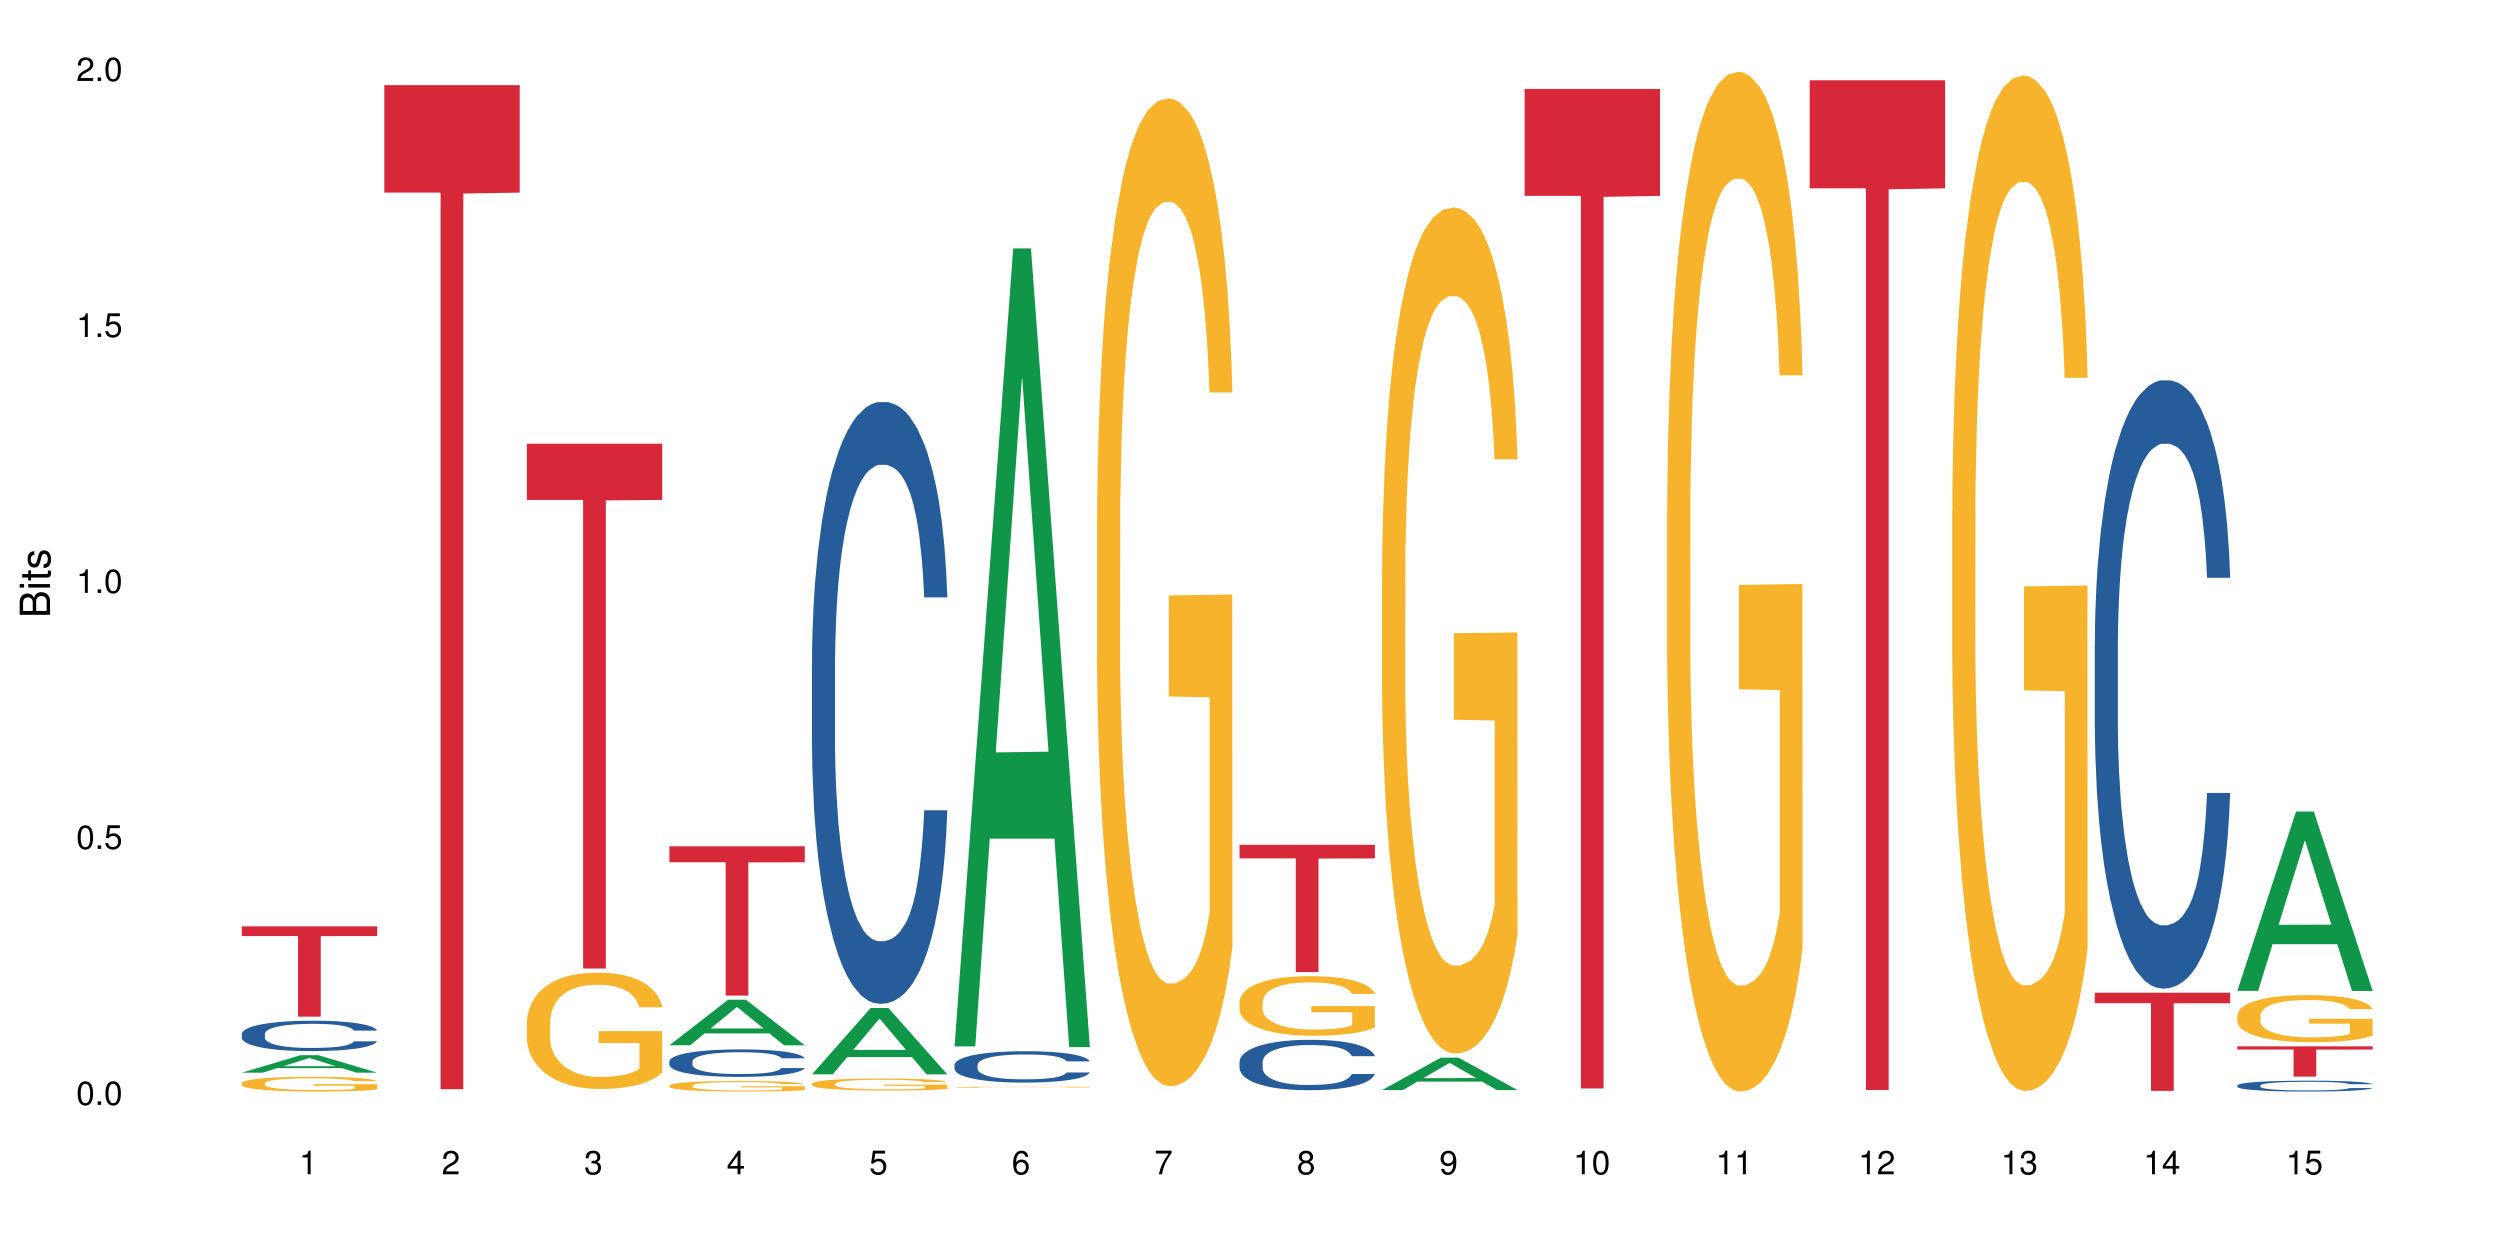 <?xml version="1.0" encoding="UTF-8"?>
<svg xmlns="http://www.w3.org/2000/svg" xmlns:xlink="http://www.w3.org/1999/xlink" width="720pt" height="360pt" viewBox="0 0 720 360" version="1.1">
<defs>
<g>
<symbol overflow="visible" id="glyph0-0">
<path style="stroke:none;" d=""/>
</symbol>
<symbol overflow="visible" id="glyph0-1">
<path style="stroke:none;" d="M 2.641 -6.797 C 2 -6.797 1.422 -6.531 1.078 -6.047 C 0.641 -5.453 0.406 -4.547 0.406 -3.297 C 0.406 -1 1.188 0.219 2.641 0.219 C 4.078 0.219 4.859 -1 4.859 -3.234 C 4.859 -4.562 4.656 -5.438 4.203 -6.047 C 3.844 -6.531 3.281 -6.797 2.641 -6.797 Z M 2.641 -6.047 C 3.547 -6.047 4 -5.125 4 -3.312 C 4 -1.375 3.562 -0.484 2.625 -0.484 C 1.734 -0.484 1.281 -1.422 1.281 -3.281 C 1.281 -5.141 1.734 -6.047 2.641 -6.047 Z M 2.641 -6.047 "/>
</symbol>
<symbol overflow="visible" id="glyph0-2">
<path style="stroke:none;" d="M 1.828 -1 L 0.828 -1 L 0.828 0 L 1.828 0 Z M 1.828 -1 "/>
</symbol>
<symbol overflow="visible" id="glyph0-3">
<path style="stroke:none;" d="M 4.562 -6.797 L 1.062 -6.797 L 0.547 -3.094 L 1.328 -3.094 C 1.719 -3.562 2.047 -3.734 2.578 -3.734 C 3.484 -3.734 4.062 -3.109 4.062 -2.094 C 4.062 -1.125 3.484 -0.531 2.578 -0.531 C 1.828 -0.531 1.375 -0.906 1.188 -1.672 L 0.328 -1.672 C 0.453 -1.109 0.547 -0.844 0.75 -0.594 C 1.125 -0.078 1.828 0.219 2.594 0.219 C 3.969 0.219 4.922 -0.781 4.922 -2.219 C 4.922 -3.562 4.031 -4.484 2.719 -4.484 C 2.25 -4.484 1.859 -4.359 1.469 -4.062 L 1.734 -5.969 L 4.562 -5.969 Z M 4.562 -6.797 "/>
</symbol>
<symbol overflow="visible" id="glyph0-4">
<path style="stroke:none;" d="M 2.484 -4.844 L 2.484 0 L 3.328 0 L 3.328 -6.797 L 2.766 -6.797 C 2.469 -5.75 2.281 -5.609 0.984 -5.453 L 0.984 -4.844 Z M 2.484 -4.844 "/>
</symbol>
<symbol overflow="visible" id="glyph0-5">
<path style="stroke:none;" d="M 4.859 -0.828 L 1.281 -0.828 C 1.359 -1.391 1.672 -1.75 2.5 -2.234 L 3.469 -2.75 C 4.406 -3.266 4.906 -3.969 4.906 -4.812 C 4.906 -5.375 4.672 -5.906 4.266 -6.266 C 3.859 -6.625 3.375 -6.797 2.719 -6.797 C 1.859 -6.797 1.219 -6.5 0.844 -5.922 C 0.609 -5.562 0.5 -5.125 0.484 -4.438 L 1.328 -4.438 C 1.359 -4.906 1.406 -5.188 1.531 -5.406 C 1.75 -5.812 2.188 -6.062 2.703 -6.062 C 3.469 -6.062 4.031 -5.516 4.031 -4.781 C 4.031 -4.25 3.719 -3.797 3.125 -3.438 L 2.234 -2.938 C 0.812 -2.141 0.406 -1.5 0.328 0 L 4.859 0 Z M 4.859 -0.828 "/>
</symbol>
<symbol overflow="visible" id="glyph0-6">
<path style="stroke:none;" d="M 2.125 -3.125 L 2.578 -3.125 C 3.516 -3.125 3.984 -2.703 3.984 -1.891 C 3.984 -1.031 3.469 -0.531 2.578 -0.531 C 1.656 -0.531 1.203 -0.984 1.156 -1.969 L 0.312 -1.969 C 0.344 -1.422 0.438 -1.078 0.609 -0.766 C 0.953 -0.109 1.625 0.219 2.547 0.219 C 3.953 0.219 4.859 -0.609 4.859 -1.906 C 4.859 -2.766 4.516 -3.25 3.703 -3.516 C 4.344 -3.766 4.656 -4.25 4.656 -4.938 C 4.656 -6.109 3.875 -6.797 2.578 -6.797 C 1.203 -6.797 0.484 -6.047 0.453 -4.609 L 1.297 -4.609 C 1.312 -5.016 1.344 -5.25 1.453 -5.453 C 1.641 -5.828 2.062 -6.062 2.594 -6.062 C 3.344 -6.062 3.797 -5.625 3.797 -4.906 C 3.797 -4.422 3.609 -4.141 3.25 -3.984 C 3.016 -3.891 2.719 -3.844 2.125 -3.844 Z M 2.125 -3.125 "/>
</symbol>
<symbol overflow="visible" id="glyph0-7">
<path style="stroke:none;" d="M 3.141 -1.625 L 3.141 0 L 3.984 0 L 3.984 -1.625 L 4.984 -1.625 L 4.984 -2.391 L 3.984 -2.391 L 3.984 -6.797 L 3.359 -6.797 L 0.266 -2.516 L 0.266 -1.625 Z M 3.141 -2.391 L 1 -2.391 L 3.141 -5.359 Z M 3.141 -2.391 "/>
</symbol>
<symbol overflow="visible" id="glyph0-8">
<path style="stroke:none;" d="M 4.781 -5.031 C 4.609 -6.141 3.891 -6.797 2.844 -6.797 C 2.094 -6.797 1.422 -6.438 1.031 -5.828 C 0.609 -5.172 0.406 -4.344 0.406 -3.094 C 0.406 -1.953 0.578 -1.234 0.984 -0.625 C 1.359 -0.078 1.953 0.219 2.703 0.219 C 3.984 0.219 4.922 -0.734 4.922 -2.078 C 4.922 -3.344 4.062 -4.234 2.844 -4.234 C 2.172 -4.234 1.641 -3.969 1.281 -3.469 C 1.281 -5.125 1.828 -6.047 2.797 -6.047 C 3.391 -6.047 3.797 -5.672 3.938 -5.031 Z M 2.734 -3.484 C 3.547 -3.484 4.062 -2.922 4.062 -2 C 4.062 -1.156 3.484 -0.531 2.703 -0.531 C 1.922 -0.531 1.328 -1.188 1.328 -2.047 C 1.328 -2.891 1.906 -3.484 2.734 -3.484 Z M 2.734 -3.484 "/>
</symbol>
<symbol overflow="visible" id="glyph0-9">
<path style="stroke:none;" d="M 4.984 -6.797 L 0.438 -6.797 L 0.438 -5.969 L 4.109 -5.969 C 2.5 -3.656 1.828 -2.234 1.328 0 L 2.219 0 C 2.594 -2.172 3.453 -4.047 4.984 -6.094 Z M 4.984 -6.797 "/>
</symbol>
<symbol overflow="visible" id="glyph0-10">
<path style="stroke:none;" d="M 3.75 -3.578 C 4.453 -4 4.688 -4.344 4.688 -4.984 C 4.688 -6.047 3.844 -6.797 2.641 -6.797 C 1.438 -6.797 0.594 -6.047 0.594 -4.984 C 0.594 -4.359 0.828 -4.016 1.516 -3.578 C 0.734 -3.203 0.359 -2.641 0.359 -1.891 C 0.359 -0.641 1.297 0.219 2.641 0.219 C 3.984 0.219 4.922 -0.641 4.922 -1.875 C 4.922 -2.641 4.531 -3.203 3.75 -3.578 Z M 2.641 -6.047 C 3.359 -6.047 3.812 -5.625 3.812 -4.969 C 3.812 -4.344 3.344 -3.922 2.641 -3.922 C 1.922 -3.922 1.453 -4.344 1.453 -4.984 C 1.453 -5.625 1.922 -6.047 2.641 -6.047 Z M 2.641 -3.203 C 3.484 -3.203 4.062 -2.672 4.062 -1.875 C 4.062 -1.062 3.484 -0.531 2.625 -0.531 C 1.797 -0.531 1.219 -1.078 1.219 -1.875 C 1.219 -2.672 1.797 -3.203 2.641 -3.203 Z M 2.641 -3.203 "/>
</symbol>
<symbol overflow="visible" id="glyph0-11">
<path style="stroke:none;" d="M 0.516 -1.547 C 0.672 -0.438 1.406 0.219 2.438 0.219 C 3.188 0.219 3.859 -0.141 4.266 -0.75 C 4.688 -1.406 4.891 -2.25 4.891 -3.484 C 4.891 -4.625 4.703 -5.359 4.312 -5.953 C 3.938 -6.5 3.344 -6.797 2.594 -6.797 C 1.297 -6.797 0.359 -5.844 0.359 -4.516 C 0.359 -3.25 1.234 -2.344 2.453 -2.344 C 3.094 -2.344 3.562 -2.578 4.016 -3.109 C 4 -1.453 3.469 -0.531 2.5 -0.531 C 1.906 -0.531 1.484 -0.906 1.359 -1.547 Z M 2.578 -6.062 C 3.375 -6.062 3.969 -5.406 3.969 -4.531 C 3.969 -3.688 3.375 -3.094 2.547 -3.094 C 1.734 -3.094 1.234 -3.672 1.234 -4.578 C 1.234 -5.438 1.797 -6.062 2.578 -6.062 Z M 2.578 -6.062 "/>
</symbol>
<symbol overflow="visible" id="glyph1-0">
<path style="stroke:none;" d=""/>
</symbol>
<symbol overflow="visible" id="glyph1-1">
<path style="stroke:none;" d="M 0 -0.953 L 0 -4.891 C 0 -5.719 -0.234 -6.344 -0.734 -6.797 C -1.188 -7.234 -1.812 -7.469 -2.5 -7.469 C -3.547 -7.469 -4.188 -7 -4.625 -5.875 C -4.984 -6.672 -5.641 -7.094 -6.531 -7.094 C -7.156 -7.094 -7.734 -6.859 -8.141 -6.391 C -8.562 -5.938 -8.75 -5.344 -8.75 -4.5 L -8.75 -0.953 Z M -4.984 -2.062 L -7.766 -2.062 L -7.766 -4.219 C -7.766 -4.844 -7.688 -5.203 -7.453 -5.5 C -7.219 -5.812 -6.859 -5.969 -6.375 -5.969 C -5.906 -5.969 -5.531 -5.812 -5.297 -5.5 C -5.062 -5.203 -4.984 -4.844 -4.984 -4.219 Z M -0.984 -2.062 L -4 -2.062 L -4 -4.781 C -4 -5.328 -3.859 -5.688 -3.578 -5.953 C -3.297 -6.219 -2.922 -6.359 -2.484 -6.359 C -2.062 -6.359 -1.688 -6.219 -1.406 -5.953 C -1.109 -5.688 -0.984 -5.328 -0.984 -4.781 Z M -0.984 -2.062 "/>
</symbol>
<symbol overflow="visible" id="glyph1-2">
<path style="stroke:none;" d="M -6.281 -1.797 L -6.281 -0.797 L 0 -0.797 L 0 -1.797 Z M -8.75 -1.797 L -8.75 -0.797 L -7.484 -0.797 L -7.484 -1.797 Z M -8.75 -1.797 "/>
</symbol>
<symbol overflow="visible" id="glyph1-3">
<path style="stroke:none;" d="M -6.281 -3.047 L -6.281 -2.016 L -8.016 -2.016 L -8.016 -1.016 L -6.281 -1.016 L -6.281 -0.172 L -5.469 -0.172 L -5.469 -1.016 L -0.719 -1.016 C -0.078 -1.016 0.281 -1.453 0.281 -2.234 C 0.281 -2.469 0.25 -2.719 0.188 -3.047 L -0.641 -3.047 C -0.609 -2.922 -0.594 -2.766 -0.594 -2.562 C -0.594 -2.141 -0.719 -2.016 -1.156 -2.016 L -5.469 -2.016 L -5.469 -3.047 Z M -6.281 -3.047 "/>
</symbol>
<symbol overflow="visible" id="glyph1-4">
<path style="stroke:none;" d="M -4.531 -5.25 C -5.766 -5.25 -6.469 -4.422 -6.469 -2.969 C -6.469 -1.516 -5.719 -0.562 -4.547 -0.562 C -3.562 -0.562 -3.094 -1.062 -2.734 -2.562 L -2.516 -3.484 C -2.344 -4.188 -2.094 -4.469 -1.625 -4.469 C -1.047 -4.469 -0.641 -3.875 -0.641 -3 C -0.641 -2.453 -0.797 -2 -1.062 -1.75 C -1.25 -1.594 -1.422 -1.531 -1.875 -1.469 L -1.875 -0.406 C -0.422 -0.453 0.281 -1.266 0.281 -2.922 C 0.281 -4.5 -0.5 -5.516 -1.719 -5.516 C -2.656 -5.516 -3.172 -4.984 -3.469 -3.734 L -3.703 -2.766 C -3.891 -1.953 -4.156 -1.609 -4.594 -1.609 C -5.172 -1.609 -5.547 -2.125 -5.547 -2.938 C -5.547 -3.75 -5.203 -4.172 -4.531 -4.203 Z M -4.531 -5.25 "/>
</symbol>
</g>
</defs>
<g id="surface111871">
<rect x="0" y="0" width="720" height="360" style="fill:rgb(100%,100%,100%);fill-opacity:1;stroke:none;"/>
<path style=" stroke:none;fill-rule:nonzero;fill:rgb(6.275%,58.824%,28.235%);fill-opacity:1;" d="M 69.629 308.93 L 69.672 308.926 L 86.547 303.891 L 91.672 303.891 L 108.629 308.934 L 102.668 308.934 L 98.418 307.617 L 79.797 307.617 L 75.629 308.93 L 69.629 308.93 L 81.586 307.074 L 96.711 307.07 L 89.172 304.715 L 89.086 304.711 L 89.004 304.723 L 81.547 307.07 L 81.586 307.074 Z M 69.629 308.93 "/>
<path style=" stroke:none;fill-rule:nonzero;fill:rgb(14.51%,36.078%,60%);fill-opacity:1;" d="M 69.629 297.773 L 69.676 297.766 L 69.676 297.574 L 69.82 297.27 L 70.152 296.887 L 70.484 296.625 L 71.34 296.152 L 72.531 295.695 L 73.766 295.344 L 74.672 295.137 L 75.48 294.977 L 77.332 294.684 L 78.523 294.531 L 79.809 294.395 L 81.375 294.258 L 82.52 294.18 L 85.086 294.051 L 86.988 293.996 L 88.461 293.973 L 91.648 293.973 L 93.551 294.004 L 94.93 294.043 L 96.453 294.105 L 97.738 294.18 L 99.973 294.355 L 101.969 294.578 L 102.871 294.707 L 104.301 294.953 L 105.395 295.195 L 106.156 295.402 L 107.012 295.695 L 107.77 296.055 L 108.344 296.465 L 108.629 296.809 L 101.969 296.809 L 101.637 296.488 L 101.258 296.238 L 100.543 295.914 L 99.828 295.68 L 98.832 295.449 L 97.926 295.297 L 96.691 295.145 L 95.598 295.051 L 94.453 294.977 L 93.359 294.93 L 91.27 294.883 L 88.844 294.883 L 87.938 294.898 L 86.086 294.961 L 85.086 295.02 L 83.66 295.129 L 82.66 295.234 L 81.473 295.395 L 80.664 295.527 L 79.664 295.738 L 78.949 295.922 L 78.141 296.184 L 77.668 296.383 L 77.238 296.609 L 76.859 296.871 L 76.574 297.152 L 76.383 297.445 L 76.289 297.734 L 76.289 298.973 L 76.383 299.262 L 76.621 299.594 L 77.238 300.082 L 78.141 300.508 L 79.188 300.844 L 80.188 301.082 L 80.758 301.195 L 81.52 301.32 L 82.707 301.48 L 84.422 301.641 L 85.418 301.703 L 86.941 301.77 L 88.512 301.801 L 90.602 301.801 L 92.457 301.77 L 93.695 301.73 L 94.977 301.664 L 96.738 301.527 L 97.832 301.402 L 98.781 301.25 L 99.496 301.098 L 99.973 300.969 L 100.684 300.723 L 101.258 300.449 L 101.684 300.172 L 101.969 299.898 L 108.629 299.898 L 108.344 300.219 L 107.914 300.531 L 107.484 300.762 L 106.82 301.043 L 106.059 301.289 L 104.965 301.57 L 104.062 301.754 L 102.871 301.953 L 101.777 302.105 L 100.59 302.238 L 98.832 302.398 L 97.688 302.48 L 96.453 302.551 L 94.977 302.617 L 93.125 302.672 L 91.125 302.703 L 89.27 302.711 L 87.273 302.695 L 85.801 302.664 L 83.848 302.59 L 81.426 302.449 L 79.664 302.297 L 78.285 302.145 L 77.098 301.984 L 75.766 301.77 L 74.051 301.418 L 73.008 301.145 L 72.293 300.922 L 71.484 300.609 L 70.914 300.332 L 70.246 299.883 L 69.773 299.316 L 69.629 298.875 Z M 69.629 297.773 "/>
<path style=" stroke:none;fill-rule:nonzero;fill:rgb(96.863%,70.196%,16.863%);fill-opacity:1;" d="M 69.629 311.938 L 69.676 311.934 L 69.676 311.855 L 69.867 311.68 L 70.344 311.441 L 70.961 311.242 L 71.625 311.086 L 72.055 311.004 L 72.77 310.887 L 73.387 310.801 L 74.957 310.629 L 76.953 310.465 L 78.047 310.395 L 79.285 310.328 L 81.043 310.254 L 81.852 310.227 L 84.324 310.164 L 87.133 310.125 L 90.223 310.113 L 91.648 310.117 L 93.598 310.133 L 96.262 310.176 L 97.785 310.215 L 98.973 310.254 L 100.211 310.305 L 101.73 310.383 L 103.16 310.477 L 104.301 310.57 L 105.441 310.688 L 106.391 310.809 L 107.199 310.945 L 107.914 311.109 L 108.344 311.246 L 108.629 311.383 L 102.016 311.383 L 101.637 311.246 L 101.207 311.141 L 100.496 311.012 L 99.781 310.918 L 99.066 310.844 L 97.738 310.746 L 96.594 310.684 L 95.168 310.629 L 93.789 310.594 L 92.219 310.57 L 91.27 310.562 L 88.746 310.562 L 86.465 310.59 L 85.133 310.621 L 84.184 310.652 L 82.852 310.711 L 82.043 310.758 L 81.566 310.785 L 80.141 310.906 L 79.188 311.016 L 78.664 311.09 L 78 311.207 L 77.523 311.312 L 77 311.469 L 76.715 311.582 L 76.336 311.848 L 76.289 312.547 L 76.43 312.695 L 76.715 312.855 L 77.098 312.996 L 77.668 313.141 L 78.238 313.254 L 79.234 313.406 L 80.094 313.508 L 80.758 313.574 L 82.043 313.68 L 82.566 313.715 L 83.801 313.785 L 85.086 313.84 L 86.656 313.887 L 87.844 313.906 L 89.746 313.926 L 92.172 313.926 L 95.027 313.902 L 96.832 313.875 L 98.07 313.844 L 98.879 313.816 L 99.875 313.773 L 100.59 313.734 L 101.258 313.691 L 102.062 313.625 L 102.062 312.695 L 90.316 312.691 L 90.316 312.258 L 108.578 312.254 L 108.629 313.773 L 107.629 313.879 L 106.391 313.977 L 105.203 314.055 L 103.965 314.121 L 102.207 314.195 L 100.781 314.242 L 98.594 314.297 L 96.594 314.332 L 94.504 314.355 L 92.648 314.367 L 90.461 314.371 L 88.512 314.363 L 86.418 314.34 L 84.754 314.309 L 83.23 314.27 L 81.711 314.219 L 79.809 314.137 L 78.57 314.07 L 77.285 313.988 L 76.004 313.895 L 74.859 313.789 L 74.102 313.707 L 73.34 313.613 L 72.531 313.496 L 71.77 313.363 L 71.199 313.242 L 70.676 313.109 L 70.297 312.98 L 69.914 312.805 L 69.723 312.664 L 69.629 312.543 Z M 69.629 311.938 "/>
<path style=" stroke:none;fill-rule:nonzero;fill:rgb(83.922%,15.686%,22.353%);fill-opacity:1;" d="M 69.629 266.793 L 108.629 266.793 L 108.629 269.578 L 92.375 269.602 L 92.375 292.793 L 85.836 292.793 L 85.836 269.625 L 85.742 269.578 L 69.629 269.578 Z M 69.629 266.793 "/>
<path style=" stroke:none;fill-rule:nonzero;fill:rgb(83.922%,15.686%,22.353%);fill-opacity:1;" d="M 110.68 24.52 L 149.68 24.52 L 149.68 55.473 L 133.426 55.742 L 133.426 313.684 L 126.887 313.684 L 126.887 56.016 L 126.793 55.473 L 110.68 55.473 Z M 110.68 24.52 "/>
<path style=" stroke:none;fill-rule:nonzero;fill:rgb(96.863%,70.196%,16.863%);fill-opacity:1;" d="M 151.73 294.469 L 151.777 294.438 L 151.777 293.824 L 151.969 292.445 L 152.445 290.551 L 153.062 288.988 L 153.727 287.766 L 154.156 287.121 L 154.871 286.203 L 155.488 285.531 L 157.059 284.152 L 159.055 282.867 L 160.148 282.316 L 161.387 281.797 L 163.145 281.215 L 163.953 281 L 166.426 280.512 L 169.23 280.207 L 172.324 280.113 L 173.75 280.145 L 175.699 280.266 L 178.363 280.605 L 179.887 280.91 L 181.074 281.215 L 182.312 281.613 L 183.832 282.227 L 185.258 282.961 L 186.402 283.695 L 187.543 284.613 L 188.492 285.594 L 189.301 286.664 L 190.016 287.949 L 190.445 289.02 L 190.73 290.09 L 184.117 290.09 L 183.738 289.02 L 183.309 288.191 L 182.598 287.184 L 181.883 286.449 L 181.168 285.867 L 179.84 285.07 L 178.695 284.582 L 177.27 284.152 L 175.891 283.879 L 174.32 283.695 L 173.371 283.633 L 170.848 283.633 L 168.566 283.848 L 167.234 284.094 L 166.285 284.336 L 164.953 284.797 L 164.145 285.164 L 163.668 285.41 L 162.242 286.355 L 161.289 287.215 L 160.766 287.797 L 160.102 288.715 L 159.625 289.539 L 159.102 290.766 L 158.816 291.684 L 158.438 293.762 L 158.391 299.273 L 158.531 300.434 L 158.816 301.688 L 159.199 302.793 L 159.77 303.953 L 160.34 304.84 L 161.336 306.035 L 162.195 306.832 L 162.859 307.352 L 164.145 308.176 L 164.668 308.453 L 165.902 309.004 L 167.188 309.434 L 168.758 309.801 L 169.945 309.984 L 171.848 310.137 L 174.273 310.137 L 177.129 309.953 L 178.934 309.707 L 180.172 309.461 L 180.98 309.25 L 181.977 308.91 L 182.691 308.605 L 183.355 308.27 L 184.164 307.75 L 184.164 300.434 L 172.418 300.402 L 172.418 296.977 L 190.68 296.945 L 190.73 308.91 L 189.73 309.738 L 188.492 310.535 L 187.305 311.145 L 186.066 311.668 L 184.309 312.246 L 182.883 312.613 L 180.695 313.043 L 178.695 313.32 L 176.605 313.504 L 174.75 313.594 L 172.562 313.625 L 170.613 313.562 L 168.52 313.379 L 166.855 313.137 L 165.332 312.828 L 163.812 312.43 L 161.91 311.789 L 160.672 311.27 L 159.387 310.625 L 158.105 309.859 L 156.961 309.035 L 156.203 308.391 L 155.441 307.656 L 154.633 306.738 L 153.871 305.699 L 153.301 304.75 L 152.777 303.68 L 152.398 302.668 L 152.016 301.293 L 151.824 300.191 L 151.73 299.242 Z M 151.73 294.469 "/>
<path style=" stroke:none;fill-rule:nonzero;fill:rgb(83.922%,15.686%,22.353%);fill-opacity:1;" d="M 151.73 127.801 L 190.73 127.801 L 190.73 143.977 L 174.477 144.121 L 174.477 278.934 L 167.938 278.934 L 167.938 144.262 L 167.84 143.977 L 151.73 143.977 Z M 151.73 127.801 "/>
<path style=" stroke:none;fill-rule:nonzero;fill:rgb(6.275%,58.824%,28.235%);fill-opacity:1;" d="M 192.781 301.035 L 192.824 301.023 L 209.695 287.918 L 214.82 287.918 L 231.781 301.051 L 225.82 301.051 L 221.57 297.621 L 202.949 297.621 L 198.781 301.035 L 192.781 301.035 L 204.738 296.203 L 219.863 296.191 L 212.32 290.066 L 212.238 290.051 L 212.156 290.09 L 204.699 296.191 L 204.738 296.203 Z M 192.781 301.035 "/>
<path style=" stroke:none;fill-rule:nonzero;fill:rgb(14.51%,36.078%,60%);fill-opacity:1;" d="M 192.781 305.672 L 192.828 305.664 L 192.828 305.492 L 192.973 305.215 L 193.305 304.867 L 193.637 304.629 L 194.492 304.203 L 195.684 303.793 L 196.918 303.473 L 197.824 303.285 L 198.633 303.141 L 200.484 302.871 L 201.676 302.734 L 202.957 302.613 L 204.527 302.488 L 205.668 302.418 L 208.238 302.301 L 210.141 302.25 L 211.613 302.23 L 214.801 302.23 L 216.703 302.258 L 218.082 302.293 L 219.605 302.352 L 220.887 302.418 L 223.125 302.574 L 225.121 302.777 L 226.023 302.895 L 227.453 303.117 L 228.547 303.336 L 229.305 303.523 L 230.164 303.793 L 230.922 304.117 L 231.496 304.484 L 231.781 304.797 L 225.121 304.797 L 224.789 304.508 L 224.406 304.281 L 223.695 303.988 L 222.98 303.777 L 221.984 303.566 L 221.078 303.43 L 219.844 303.293 L 218.75 303.207 L 217.605 303.141 L 216.512 303.098 L 214.422 303.055 L 211.996 303.055 L 211.09 303.066 L 209.238 303.125 L 208.238 303.176 L 206.812 303.277 L 205.812 303.371 L 204.625 303.516 L 203.816 303.641 L 202.816 303.828 L 202.102 303.992 L 201.293 304.23 L 200.82 304.414 L 200.391 304.617 L 200.012 304.855 L 199.727 305.105 L 199.535 305.375 L 199.441 305.637 L 199.441 306.758 L 199.535 307.016 L 199.773 307.32 L 200.391 307.762 L 201.293 308.145 L 202.34 308.449 L 203.34 308.664 L 203.91 308.766 L 204.672 308.883 L 205.859 309.027 L 207.57 309.172 L 208.57 309.23 L 210.094 309.289 L 211.664 309.316 L 213.754 309.316 L 215.609 309.289 L 216.848 309.25 L 218.129 309.195 L 219.891 309.07 L 220.984 308.953 L 221.934 308.816 L 222.648 308.68 L 223.125 308.562 L 223.836 308.34 L 224.406 308.094 L 224.836 307.84 L 225.121 307.594 L 231.781 307.594 L 231.496 307.883 L 231.066 308.168 L 230.637 308.375 L 229.973 308.629 L 229.211 308.855 L 228.117 309.105 L 227.215 309.273 L 226.023 309.453 L 224.93 309.59 L 223.742 309.715 L 221.984 309.859 L 220.84 309.93 L 219.605 309.996 L 218.129 310.055 L 216.277 310.105 L 214.277 310.133 L 212.422 310.141 L 210.426 310.125 L 208.953 310.098 L 207 310.031 L 204.574 309.902 L 202.816 309.766 L 201.438 309.629 L 200.25 309.484 L 198.918 309.289 L 197.203 308.969 L 196.156 308.723 L 195.445 308.52 L 194.637 308.238 L 194.066 307.984 L 193.398 307.582 L 192.926 307.066 L 192.781 306.668 Z M 192.781 305.672 "/>
<path style=" stroke:none;fill-rule:nonzero;fill:rgb(96.863%,70.196%,16.863%);fill-opacity:1;" d="M 192.781 312.629 L 192.828 312.625 L 192.828 312.57 L 193.02 312.441 L 193.496 312.27 L 194.113 312.129 L 194.777 312.016 L 195.207 311.957 L 195.922 311.875 L 196.539 311.812 L 198.109 311.688 L 200.105 311.57 L 201.199 311.52 L 202.438 311.473 L 204.195 311.422 L 205.004 311.402 L 207.477 311.355 L 210.281 311.328 L 213.375 311.32 L 214.801 311.324 L 216.75 311.336 L 219.414 311.363 L 220.938 311.395 L 222.125 311.422 L 223.363 311.457 L 224.883 311.512 L 226.309 311.578 L 227.453 311.648 L 228.594 311.73 L 229.543 311.82 L 230.352 311.918 L 231.066 312.035 L 231.496 312.133 L 231.781 312.23 L 225.168 312.23 L 224.789 312.133 L 224.359 312.055 L 223.648 311.965 L 222.934 311.898 L 222.219 311.844 L 220.887 311.773 L 219.746 311.727 L 218.32 311.688 L 216.941 311.664 L 215.371 311.648 L 214.422 311.641 L 211.898 311.641 L 209.617 311.66 L 208.285 311.684 L 207.336 311.703 L 206.004 311.746 L 205.195 311.781 L 204.719 311.801 L 203.293 311.891 L 202.34 311.969 L 201.816 312.02 L 201.152 312.102 L 200.676 312.18 L 200.152 312.289 L 199.867 312.375 L 199.488 312.562 L 199.441 313.062 L 199.582 313.172 L 199.867 313.285 L 200.25 313.383 L 200.82 313.492 L 201.391 313.57 L 202.387 313.68 L 203.246 313.754 L 203.91 313.801 L 205.195 313.875 L 205.719 313.898 L 206.953 313.949 L 208.238 313.988 L 209.809 314.023 L 210.996 314.039 L 212.898 314.055 L 215.324 314.055 L 218.18 314.035 L 219.984 314.016 L 221.223 313.992 L 222.031 313.973 L 223.027 313.941 L 223.742 313.914 L 224.406 313.883 L 225.215 313.836 L 225.215 313.172 L 213.469 313.168 L 213.469 312.855 L 231.73 312.852 L 231.781 313.941 L 230.781 314.016 L 229.543 314.09 L 228.355 314.145 L 227.117 314.191 L 225.359 314.246 L 223.934 314.277 L 221.746 314.316 L 219.746 314.344 L 217.656 314.359 L 215.801 314.367 L 213.613 314.371 L 211.664 314.363 L 209.57 314.348 L 207.906 314.324 L 206.383 314.297 L 204.859 314.262 L 202.957 314.203 L 201.723 314.156 L 200.438 314.098 L 199.152 314.027 L 198.012 313.953 L 197.25 313.895 L 196.492 313.828 L 195.684 313.742 L 194.922 313.648 L 194.352 313.562 L 193.828 313.465 L 193.445 313.375 L 193.066 313.25 L 192.875 313.148 L 192.781 313.062 Z M 192.781 312.629 "/>
<path style=" stroke:none;fill-rule:nonzero;fill:rgb(83.922%,15.686%,22.353%);fill-opacity:1;" d="M 192.781 243.727 L 231.781 243.727 L 231.781 248.332 L 215.527 248.371 L 215.527 286.738 L 208.988 286.738 L 208.988 248.41 L 208.891 248.332 L 192.781 248.332 Z M 192.781 243.727 "/>
<path style=" stroke:none;fill-rule:nonzero;fill:rgb(6.275%,58.824%,28.235%);fill-opacity:1;" d="M 233.832 309.414 L 233.875 309.398 L 250.746 290.305 L 255.871 290.305 L 272.832 309.434 L 266.871 309.434 L 262.621 304.441 L 244 304.441 L 239.832 309.414 L 233.832 309.414 L 245.789 302.375 L 260.914 302.355 L 253.371 293.43 L 253.289 293.41 L 253.207 293.465 L 245.75 302.355 L 245.789 302.375 Z M 233.832 309.414 "/>
<path style=" stroke:none;fill-rule:nonzero;fill:rgb(14.51%,36.078%,60%);fill-opacity:1;" d="M 233.832 191.223 L 233.879 191.066 L 233.879 187.262 L 234.023 181.242 L 234.355 173.641 L 234.688 168.41 L 235.543 159.066 L 236.734 150.035 L 237.969 143.066 L 238.875 138.945 L 239.684 135.777 L 241.535 129.914 L 242.727 126.906 L 244.008 124.215 L 245.578 121.52 L 246.719 119.938 L 249.289 117.402 L 251.191 116.293 L 252.664 115.816 L 255.852 115.816 L 257.754 116.449 L 259.133 117.242 L 260.656 118.512 L 261.938 119.938 L 264.176 123.422 L 266.172 127.855 L 267.074 130.391 L 268.504 135.301 L 269.598 140.055 L 270.355 144.172 L 271.215 150.035 L 271.973 157.164 L 272.543 165.242 L 272.832 172.055 L 266.172 172.055 L 265.84 165.719 L 265.457 160.809 L 264.746 154.312 L 264.031 149.719 L 263.031 145.125 L 262.129 142.113 L 260.895 139.105 L 259.801 137.203 L 258.656 135.777 L 257.562 134.828 L 255.473 133.875 L 253.047 133.875 L 252.141 134.191 L 250.289 135.461 L 249.289 136.57 L 247.863 138.789 L 246.863 140.848 L 245.676 144.016 L 244.867 146.707 L 243.867 150.828 L 243.152 154.469 L 242.344 159.699 L 241.871 163.66 L 241.441 168.094 L 241.062 173.32 L 240.777 178.867 L 240.586 184.727 L 240.492 190.43 L 240.492 214.984 L 240.586 220.688 L 240.824 227.344 L 241.441 237.004 L 242.344 245.402 L 243.391 252.055 L 244.391 256.809 L 244.961 259.023 L 245.723 261.559 L 246.91 264.727 L 248.621 267.898 L 249.621 269.164 L 251.145 270.43 L 252.711 271.066 L 254.805 271.066 L 256.66 270.43 L 257.898 269.641 L 259.18 268.371 L 260.941 265.68 L 262.035 263.145 L 262.984 260.133 L 263.699 257.125 L 264.176 254.59 L 264.887 249.68 L 265.457 244.293 L 265.887 238.75 L 266.172 233.363 L 272.832 233.363 L 272.543 239.699 L 272.117 245.875 L 271.688 250.473 L 271.023 256.016 L 270.262 260.926 L 269.168 266.473 L 268.266 270.113 L 267.074 274.074 L 265.98 277.086 L 264.793 279.777 L 263.031 282.945 L 261.891 284.531 L 260.656 285.957 L 259.18 287.223 L 257.324 288.332 L 255.328 288.965 L 253.473 289.125 L 251.477 288.809 L 250.004 288.176 L 248.051 286.75 L 245.625 283.898 L 243.867 280.887 L 242.488 277.875 L 241.297 274.707 L 239.969 270.43 L 238.254 263.461 L 237.207 258.074 L 236.496 253.641 L 235.688 247.461 L 235.117 241.918 L 234.449 233.047 L 233.977 221.797 L 233.832 213.086 Z M 233.832 191.223 "/>
<path style=" stroke:none;fill-rule:nonzero;fill:rgb(96.863%,70.196%,16.863%);fill-opacity:1;" d="M 233.832 312.102 L 233.879 312.098 L 233.879 312.035 L 234.07 311.895 L 234.547 311.695 L 235.164 311.535 L 235.828 311.406 L 236.258 311.34 L 236.973 311.246 L 237.59 311.176 L 239.16 311.031 L 241.156 310.898 L 242.25 310.84 L 243.488 310.789 L 245.246 310.727 L 246.055 310.703 L 248.527 310.652 L 251.332 310.621 L 254.426 310.613 L 255.852 310.617 L 257.801 310.629 L 260.465 310.664 L 261.988 310.695 L 263.176 310.727 L 264.414 310.77 L 265.934 310.832 L 267.359 310.906 L 268.504 310.984 L 269.645 311.078 L 270.594 311.18 L 271.402 311.293 L 272.117 311.426 L 272.543 311.539 L 272.832 311.648 L 266.219 311.648 L 265.84 311.539 L 265.41 311.453 L 264.699 311.348 L 263.984 311.27 L 263.27 311.211 L 261.938 311.129 L 260.797 311.078 L 259.371 311.031 L 257.992 311.004 L 256.422 310.984 L 255.473 310.977 L 252.949 310.977 L 250.668 311 L 249.336 311.027 L 248.387 311.051 L 247.055 311.098 L 246.246 311.137 L 245.77 311.164 L 244.344 311.262 L 243.391 311.352 L 242.867 311.41 L 242.203 311.504 L 241.727 311.59 L 241.203 311.719 L 240.918 311.812 L 240.539 312.031 L 240.492 312.602 L 240.633 312.723 L 240.918 312.852 L 241.297 312.965 L 241.871 313.086 L 242.441 313.18 L 243.438 313.305 L 244.297 313.387 L 244.961 313.441 L 246.246 313.527 L 246.77 313.555 L 248.004 313.613 L 249.289 313.656 L 250.859 313.695 L 252.047 313.715 L 253.949 313.73 L 256.375 313.73 L 259.227 313.711 L 261.035 313.684 L 262.273 313.66 L 263.082 313.637 L 264.078 313.602 L 264.793 313.57 L 265.457 313.535 L 266.266 313.48 L 266.266 312.723 L 254.52 312.719 L 254.52 312.363 L 272.781 312.359 L 272.832 313.602 L 271.832 313.688 L 270.594 313.77 L 269.406 313.832 L 268.168 313.887 L 266.41 313.949 L 264.984 313.988 L 262.797 314.031 L 260.797 314.059 L 258.707 314.078 L 256.852 314.09 L 254.664 314.09 L 252.711 314.086 L 250.621 314.066 L 248.957 314.039 L 247.434 314.008 L 245.91 313.969 L 244.008 313.902 L 242.773 313.848 L 241.488 313.781 L 240.203 313.699 L 239.062 313.613 L 238.301 313.547 L 237.543 313.473 L 236.734 313.375 L 235.973 313.27 L 235.402 313.172 L 234.879 313.059 L 234.496 312.953 L 234.117 312.812 L 233.926 312.695 L 233.832 312.598 Z M 233.832 312.102 "/>
<path style=" stroke:none;fill-rule:nonzero;fill:rgb(6.275%,58.824%,28.235%);fill-opacity:1;" d="M 274.883 301.363 L 274.926 301.145 L 291.797 71.543 L 296.922 71.543 L 313.883 301.578 L 307.922 301.578 L 303.672 241.531 L 285.051 241.531 L 280.883 301.363 L 274.883 301.363 L 286.84 216.691 L 301.965 216.477 L 294.422 109.129 L 294.34 108.91 L 294.258 109.559 L 286.801 216.477 L 286.84 216.691 Z M 274.883 301.363 "/>
<path style=" stroke:none;fill-rule:nonzero;fill:rgb(14.51%,36.078%,60%);fill-opacity:1;" d="M 274.883 306.688 L 274.93 306.676 L 274.93 306.48 L 275.074 306.164 L 275.406 305.77 L 275.738 305.496 L 276.594 305.012 L 277.785 304.539 L 279.02 304.176 L 279.926 303.961 L 280.734 303.797 L 282.586 303.492 L 283.777 303.336 L 285.059 303.195 L 286.629 303.055 L 287.77 302.973 L 290.34 302.84 L 292.242 302.781 L 293.715 302.758 L 296.902 302.758 L 298.805 302.789 L 300.184 302.832 L 301.707 302.898 L 302.988 302.973 L 305.227 303.152 L 307.223 303.387 L 308.125 303.516 L 309.555 303.773 L 310.648 304.02 L 311.406 304.234 L 312.266 304.539 L 313.023 304.91 L 313.594 305.332 L 313.883 305.688 L 307.223 305.688 L 306.891 305.355 L 306.508 305.102 L 305.797 304.762 L 305.082 304.523 L 304.082 304.285 L 303.18 304.129 L 301.945 303.973 L 300.852 303.871 L 299.707 303.797 L 298.613 303.75 L 296.523 303.699 L 294.098 303.699 L 293.191 303.715 L 291.34 303.781 L 290.34 303.84 L 288.914 303.953 L 287.914 304.062 L 286.727 304.227 L 285.918 304.367 L 284.918 304.582 L 284.203 304.77 L 283.395 305.043 L 282.922 305.25 L 282.492 305.48 L 282.113 305.754 L 281.828 306.043 L 281.637 306.348 L 281.539 306.645 L 281.539 307.922 L 281.637 308.219 L 281.875 308.566 L 282.492 309.07 L 283.395 309.508 L 284.441 309.855 L 285.441 310.102 L 286.012 310.219 L 286.773 310.348 L 287.961 310.516 L 289.672 310.68 L 290.672 310.746 L 292.195 310.812 L 293.762 310.844 L 295.855 310.844 L 297.711 310.812 L 298.949 310.77 L 300.23 310.703 L 301.992 310.562 L 303.086 310.434 L 304.035 310.273 L 304.75 310.117 L 305.227 309.984 L 305.938 309.73 L 306.508 309.449 L 306.938 309.16 L 307.223 308.879 L 313.883 308.879 L 313.594 309.211 L 313.168 309.531 L 312.738 309.773 L 312.074 310.059 L 311.312 310.316 L 310.219 310.605 L 309.316 310.793 L 308.125 311 L 307.031 311.156 L 305.844 311.297 L 304.082 311.465 L 302.941 311.547 L 301.707 311.621 L 300.23 311.688 L 298.375 311.742 L 296.379 311.777 L 294.523 311.785 L 292.527 311.77 L 291.051 311.734 L 289.102 311.66 L 286.676 311.512 L 284.918 311.355 L 283.539 311.199 L 282.348 311.035 L 281.02 310.812 L 279.305 310.449 L 278.258 310.168 L 277.547 309.938 L 276.738 309.613 L 276.168 309.324 L 275.5 308.863 L 275.027 308.277 L 274.883 307.824 Z M 274.883 306.688 "/>
<path style=" stroke:none;fill-rule:nonzero;fill:rgb(96.863%,70.196%,16.863%);fill-opacity:1;" d="M 274.883 313.102 L 274.93 313.102 L 274.93 313.094 L 275.121 313.082 L 275.598 313.062 L 276.215 313.047 L 276.879 313.035 L 277.309 313.031 L 278.023 313.023 L 278.641 313.016 L 280.211 313.004 L 282.207 312.992 L 283.301 312.984 L 284.539 312.98 L 286.297 312.977 L 287.105 312.973 L 289.578 312.969 L 292.383 312.965 L 298.852 312.965 L 301.516 312.969 L 303.039 312.973 L 304.227 312.977 L 305.465 312.98 L 306.984 312.984 L 308.41 312.992 L 309.555 313 L 310.695 313.008 L 311.645 313.016 L 312.453 313.027 L 313.168 313.039 L 313.594 313.051 L 313.883 313.059 L 307.27 313.059 L 306.891 313.051 L 306.461 313.043 L 305.75 313.031 L 305.035 313.023 L 304.32 313.02 L 302.988 313.012 L 301.848 313.008 L 300.422 313.004 L 299.043 313 L 297.473 313 L 296.523 312.996 L 294 312.996 L 291.719 313 L 290.387 313.004 L 289.438 313.004 L 288.105 313.008 L 287.297 313.012 L 286.82 313.016 L 285.395 313.023 L 284.441 313.031 L 283.918 313.039 L 283.254 313.047 L 282.777 313.055 L 282.254 313.066 L 281.969 313.074 L 281.59 313.094 L 281.539 313.145 L 281.684 313.156 L 281.969 313.168 L 282.348 313.18 L 282.922 313.191 L 283.492 313.199 L 284.488 313.211 L 285.344 313.219 L 286.012 313.223 L 287.297 313.23 L 287.82 313.234 L 289.055 313.238 L 290.34 313.242 L 291.91 313.246 L 293.098 313.246 L 295 313.25 L 297.426 313.25 L 300.277 313.246 L 302.086 313.246 L 303.324 313.242 L 304.133 313.242 L 305.129 313.238 L 305.844 313.234 L 306.508 313.23 L 307.316 313.227 L 307.316 313.156 L 295.57 313.156 L 295.57 313.125 L 313.832 313.125 L 313.883 313.238 L 312.883 313.246 L 311.645 313.254 L 310.457 313.258 L 309.219 313.262 L 307.461 313.27 L 306.035 313.273 L 303.848 313.277 L 301.848 313.277 L 299.758 313.281 L 291.672 313.281 L 290.008 313.277 L 286.961 313.27 L 285.059 313.266 L 283.824 313.258 L 282.539 313.254 L 281.254 313.246 L 280.113 313.238 L 279.352 313.23 L 278.594 313.227 L 277.785 313.215 L 277.023 313.207 L 276.453 313.199 L 275.93 313.188 L 275.547 313.18 L 275.168 313.164 L 274.977 313.156 L 274.883 313.145 Z M 274.883 313.102 "/>
<path style=" stroke:none;fill-rule:nonzero;fill:rgb(96.863%,70.196%,16.863%);fill-opacity:1;" d="M 315.934 150.18 L 315.98 149.922 L 315.98 144.723 L 316.172 133.031 L 316.648 116.918 L 317.266 103.668 L 317.93 93.273 L 318.359 87.816 L 319.074 80.02 L 319.691 74.305 L 321.262 62.613 L 323.258 51.699 L 324.352 47.02 L 325.586 42.602 L 327.348 37.668 L 328.156 35.848 L 330.629 31.691 L 333.434 29.09 L 336.527 28.312 L 337.953 28.57 L 339.902 29.609 L 342.566 32.469 L 344.09 35.066 L 345.277 37.668 L 346.516 41.043 L 348.035 46.242 L 349.461 52.477 L 350.605 58.715 L 351.746 66.508 L 352.695 74.824 L 353.504 83.918 L 354.219 94.832 L 354.645 103.926 L 354.93 113.023 L 348.32 113.023 L 347.941 103.926 L 347.512 96.91 L 346.801 88.336 L 346.086 82.102 L 345.371 77.164 L 344.039 70.406 L 342.898 66.25 L 341.473 62.613 L 340.094 60.273 L 338.523 58.715 L 337.574 58.195 L 335.051 58.195 L 332.77 60.012 L 331.438 62.094 L 330.488 64.172 L 329.156 68.066 L 328.348 71.188 L 327.871 73.266 L 326.445 81.32 L 325.492 88.598 L 324.969 93.535 L 324.305 101.328 L 323.828 108.344 L 323.305 118.738 L 323.02 126.535 L 322.641 144.203 L 322.59 190.977 L 322.734 200.852 L 323.02 211.504 L 323.398 220.859 L 323.973 230.73 L 324.543 238.27 L 325.539 248.402 L 326.395 255.156 L 327.062 259.574 L 328.348 266.59 L 328.871 268.93 L 330.105 273.605 L 331.391 277.246 L 332.961 280.363 L 334.148 281.922 L 336.051 283.223 L 338.477 283.223 L 341.328 281.664 L 343.137 279.582 L 344.375 277.504 L 345.184 275.688 L 346.18 272.828 L 346.895 270.23 L 347.559 267.371 L 348.367 262.953 L 348.367 200.852 L 336.621 200.59 L 336.621 171.488 L 354.883 171.227 L 354.93 272.828 L 353.934 279.844 L 352.695 286.598 L 351.508 291.797 L 350.27 296.215 L 348.512 301.152 L 347.086 304.27 L 344.898 307.906 L 342.898 310.246 L 340.809 311.805 L 338.953 312.582 L 336.766 312.844 L 334.812 312.324 L 332.723 310.766 L 331.059 308.688 L 329.535 306.086 L 328.012 302.711 L 326.109 297.254 L 324.875 292.836 L 323.59 287.379 L 322.305 280.883 L 321.164 273.867 L 320.402 268.41 L 319.645 262.172 L 318.836 254.379 L 318.074 245.543 L 317.504 237.488 L 316.98 228.395 L 316.598 219.82 L 316.219 208.125 L 316.027 198.77 L 315.934 190.715 Z M 315.934 150.18 "/>
<path style=" stroke:none;fill-rule:nonzero;fill:rgb(83.922%,15.686%,22.353%);fill-opacity:1;" d="M 315.934 314.023 L 354.93 314.023 L 338.68 314.023 L 338.68 314.031 L 332.141 314.031 L 332.141 314.023 Z M 315.934 314.023 "/>
<path style=" stroke:none;fill-rule:nonzero;fill:rgb(14.51%,36.078%,60%);fill-opacity:1;" d="M 356.984 305.785 L 357.031 305.77 L 357.031 305.453 L 357.176 304.949 L 357.508 304.312 L 357.84 303.875 L 358.695 303.094 L 359.887 302.336 L 361.121 301.754 L 362.023 301.406 L 362.832 301.145 L 364.688 300.652 L 365.879 300.402 L 367.16 300.176 L 368.73 299.949 L 369.871 299.816 L 372.441 299.605 L 374.344 299.512 L 375.816 299.473 L 379.004 299.473 L 380.906 299.523 L 382.285 299.59 L 383.809 299.699 L 385.09 299.816 L 387.328 300.109 L 389.324 300.48 L 390.227 300.691 L 391.656 301.102 L 392.75 301.5 L 393.508 301.848 L 394.367 302.336 L 395.125 302.934 L 395.695 303.609 L 395.98 304.18 L 389.324 304.18 L 388.992 303.648 L 388.609 303.238 L 387.898 302.695 L 387.184 302.309 L 386.184 301.926 L 385.281 301.672 L 384.047 301.422 L 382.953 301.262 L 381.809 301.145 L 380.715 301.062 L 378.625 300.984 L 376.199 300.984 L 375.293 301.012 L 373.438 301.117 L 372.441 301.211 L 371.016 301.395 L 370.016 301.566 L 368.828 301.832 L 368.02 302.059 L 367.02 302.402 L 366.305 302.707 L 365.496 303.145 L 365.023 303.477 L 364.594 303.848 L 364.215 304.285 L 363.926 304.75 L 363.738 305.242 L 363.641 305.719 L 363.641 307.773 L 363.738 308.25 L 363.977 308.809 L 364.594 309.617 L 365.496 310.32 L 366.543 310.875 L 367.543 311.273 L 368.113 311.461 L 368.875 311.672 L 370.062 311.938 L 371.773 312.203 L 372.773 312.309 L 374.297 312.414 L 375.863 312.469 L 377.957 312.469 L 379.812 312.414 L 381.047 312.348 L 382.332 312.242 L 384.094 312.016 L 385.188 311.805 L 386.137 311.551 L 386.852 311.301 L 387.328 311.086 L 388.039 310.676 L 388.609 310.227 L 389.039 309.762 L 389.324 309.312 L 395.98 309.312 L 395.695 309.84 L 395.27 310.359 L 394.84 310.742 L 394.176 311.207 L 393.414 311.617 L 392.32 312.082 L 391.418 312.387 L 390.227 312.719 L 389.133 312.973 L 387.945 313.195 L 386.184 313.461 L 385.043 313.594 L 383.809 313.715 L 382.332 313.82 L 380.477 313.914 L 378.48 313.965 L 376.625 313.977 L 374.629 313.953 L 373.152 313.898 L 371.203 313.781 L 368.777 313.539 L 367.02 313.289 L 365.641 313.035 L 364.449 312.773 L 363.121 312.414 L 361.406 311.832 L 360.359 311.379 L 359.648 311.008 L 358.84 310.492 L 358.27 310.027 L 357.602 309.285 L 357.125 308.344 L 356.984 307.613 Z M 356.984 305.785 "/>
<path style=" stroke:none;fill-rule:nonzero;fill:rgb(96.863%,70.196%,16.863%);fill-opacity:1;" d="M 356.984 288.488 L 357.031 288.469 L 357.031 288.156 L 357.223 287.453 L 357.699 286.48 L 358.316 285.684 L 358.98 285.055 L 359.41 284.727 L 360.121 284.258 L 360.742 283.914 L 362.312 283.207 L 364.309 282.551 L 365.402 282.266 L 366.637 282 L 368.398 281.703 L 369.207 281.594 L 371.68 281.344 L 374.484 281.188 L 377.578 281.141 L 379.004 281.156 L 380.953 281.219 L 383.617 281.391 L 385.141 281.547 L 386.328 281.703 L 387.562 281.906 L 389.086 282.219 L 390.512 282.598 L 391.656 282.973 L 392.797 283.441 L 393.746 283.945 L 394.555 284.492 L 395.27 285.148 L 395.695 285.699 L 395.98 286.246 L 389.371 286.246 L 388.992 285.699 L 388.562 285.273 L 387.852 284.758 L 387.137 284.383 L 386.422 284.086 L 385.09 283.676 L 383.949 283.426 L 382.523 283.207 L 381.145 283.066 L 379.574 282.973 L 378.625 282.941 L 376.102 282.941 L 373.82 283.051 L 372.488 283.176 L 371.535 283.301 L 370.207 283.535 L 369.398 283.723 L 368.922 283.848 L 367.496 284.336 L 366.543 284.773 L 366.02 285.07 L 365.355 285.543 L 364.879 285.965 L 364.355 286.59 L 364.07 287.062 L 363.691 288.125 L 363.641 290.945 L 363.785 291.543 L 364.07 292.184 L 364.449 292.746 L 365.023 293.344 L 365.594 293.797 L 366.59 294.406 L 367.445 294.816 L 368.113 295.082 L 369.398 295.504 L 369.922 295.645 L 371.156 295.926 L 372.441 296.148 L 374.012 296.336 L 375.199 296.43 L 377.102 296.508 L 379.527 296.508 L 382.379 296.414 L 384.188 296.289 L 385.426 296.164 L 386.234 296.051 L 387.23 295.879 L 387.945 295.723 L 388.609 295.551 L 389.418 295.285 L 389.418 291.543 L 377.672 291.523 L 377.672 289.77 L 395.934 289.754 L 395.98 295.879 L 394.984 296.305 L 393.746 296.711 L 392.559 297.023 L 391.32 297.289 L 389.562 297.586 L 388.137 297.777 L 385.949 297.996 L 383.949 298.137 L 381.855 298.23 L 380.004 298.277 L 377.816 298.293 L 375.863 298.262 L 373.773 298.168 L 372.109 298.043 L 370.586 297.887 L 369.062 297.684 L 367.16 297.352 L 365.926 297.086 L 364.641 296.758 L 363.355 296.367 L 362.215 295.941 L 361.453 295.613 L 360.695 295.238 L 359.887 294.77 L 359.125 294.234 L 358.555 293.75 L 358.031 293.203 L 357.648 292.684 L 357.27 291.98 L 357.078 291.414 L 356.984 290.93 Z M 356.984 288.488 "/>
<path style=" stroke:none;fill-rule:nonzero;fill:rgb(83.922%,15.686%,22.353%);fill-opacity:1;" d="M 356.984 243.297 L 395.98 243.297 L 395.98 247.223 L 379.73 247.258 L 379.73 279.961 L 373.191 279.961 L 373.191 247.289 L 373.094 247.223 L 356.984 247.223 Z M 356.984 243.297 "/>
<path style=" stroke:none;fill-rule:nonzero;fill:rgb(6.275%,58.824%,28.235%);fill-opacity:1;" d="M 398.035 313.93 L 398.078 313.922 L 414.949 304.617 L 420.074 304.617 L 437.031 313.938 L 431.074 313.938 L 426.824 311.504 L 408.199 311.504 L 404.035 313.93 L 398.035 313.93 L 409.992 310.5 L 425.117 310.488 L 417.574 306.141 L 417.492 306.129 L 417.41 306.156 L 409.949 310.488 L 409.992 310.5 Z M 398.035 313.93 "/>
<path style=" stroke:none;fill-rule:nonzero;fill:rgb(96.863%,70.196%,16.863%);fill-opacity:1;" d="M 398.035 164.113 L 398.082 163.891 L 398.082 159.441 L 398.273 149.426 L 398.75 135.625 L 399.367 124.277 L 400.031 115.375 L 400.461 110.699 L 401.172 104.023 L 401.793 99.129 L 403.363 89.113 L 405.359 79.766 L 406.453 75.758 L 407.688 71.977 L 409.449 67.746 L 410.258 66.188 L 412.73 62.629 L 415.535 60.402 L 418.629 59.734 L 420.055 59.957 L 422.004 60.848 L 424.668 63.297 L 426.191 65.52 L 427.379 67.746 L 428.613 70.641 L 430.137 75.09 L 431.562 80.434 L 432.707 85.773 L 433.848 92.449 L 434.797 99.57 L 435.605 107.363 L 436.32 116.711 L 436.746 124.5 L 437.031 132.289 L 430.422 132.289 L 430.043 124.5 L 429.613 118.488 L 428.902 111.145 L 428.188 105.805 L 427.473 101.574 L 426.141 95.789 L 425 92.227 L 423.574 89.113 L 422.195 87.109 L 420.625 85.773 L 419.676 85.328 L 417.152 85.328 L 414.871 86.887 L 413.539 88.668 L 412.586 90.449 L 411.258 93.785 L 410.449 96.457 L 409.973 98.238 L 408.547 105.137 L 407.594 111.367 L 407.07 115.598 L 406.406 122.273 L 405.93 128.281 L 405.406 137.184 L 405.121 143.863 L 404.742 158.996 L 404.691 199.055 L 404.836 207.512 L 405.121 216.637 L 405.5 224.648 L 406.07 233.105 L 406.645 239.562 L 407.641 248.242 L 408.496 254.027 L 409.164 257.812 L 410.449 263.82 L 410.973 265.824 L 412.207 269.828 L 413.492 272.945 L 415.062 275.617 L 416.25 276.953 L 418.152 278.062 L 420.578 278.062 L 423.43 276.73 L 425.238 274.949 L 426.477 273.168 L 427.285 271.609 L 428.281 269.16 L 428.996 266.938 L 429.66 264.488 L 430.469 260.703 L 430.469 207.512 L 418.723 207.289 L 418.723 182.363 L 436.984 182.141 L 437.031 269.16 L 436.035 275.172 L 434.797 280.957 L 433.609 285.41 L 432.371 289.191 L 430.613 293.422 L 429.188 296.09 L 427 299.207 L 425 301.211 L 422.906 302.547 L 421.055 303.215 L 418.867 303.438 L 416.914 302.992 L 414.824 301.656 L 413.16 299.875 L 411.637 297.648 L 410.113 294.758 L 408.211 290.082 L 406.977 286.301 L 405.691 281.625 L 404.406 276.062 L 403.266 270.051 L 402.504 265.379 L 401.746 260.035 L 400.938 253.359 L 400.176 245.793 L 399.605 238.895 L 399.082 231.105 L 398.699 223.762 L 398.32 213.746 L 398.129 205.734 L 398.035 198.832 Z M 398.035 164.113 "/>
<path style=" stroke:none;fill-rule:nonzero;fill:rgb(83.922%,15.686%,22.353%);fill-opacity:1;" d="M 439.086 25.605 L 478.082 25.605 L 478.082 56.418 L 461.832 56.688 L 461.832 313.469 L 455.293 313.469 L 455.293 56.961 L 455.195 56.418 L 439.086 56.418 Z M 439.086 25.605 "/>
<path style=" stroke:none;fill-rule:nonzero;fill:rgb(96.863%,70.196%,16.863%);fill-opacity:1;" d="M 480.137 146.461 L 480.184 146.191 L 480.184 140.828 L 480.375 128.758 L 480.848 112.129 L 481.469 98.449 L 482.133 87.719 L 482.562 82.086 L 483.273 74.039 L 483.895 68.141 L 485.461 56.07 L 487.461 44.805 L 488.555 39.977 L 489.789 35.414 L 491.551 30.32 L 492.359 28.441 L 494.832 24.148 L 497.637 21.469 L 500.73 20.664 L 502.156 20.93 L 504.105 22.004 L 506.77 24.953 L 508.289 27.637 L 509.48 30.32 L 510.715 33.805 L 512.238 39.172 L 513.664 45.609 L 514.805 52.047 L 515.949 60.094 L 516.898 68.676 L 517.707 78.062 L 518.422 89.328 L 518.848 98.715 L 519.133 108.105 L 512.523 108.105 L 512.145 98.715 L 511.715 91.477 L 511 82.625 L 510.289 76.188 L 509.574 71.09 L 508.242 64.117 L 507.102 59.824 L 505.676 56.07 L 504.297 53.656 L 502.727 52.047 L 501.773 51.508 L 499.254 51.508 L 496.973 53.387 L 495.641 55.531 L 494.688 57.68 L 493.359 61.703 L 492.551 64.922 L 492.074 67.066 L 490.648 75.383 L 489.695 82.891 L 489.172 87.988 L 488.508 96.035 L 488.031 103.277 L 487.508 114.004 L 487.223 122.051 L 486.844 140.293 L 486.793 188.574 L 486.938 198.766 L 487.223 209.762 L 487.602 219.418 L 488.172 229.609 L 488.746 237.391 L 489.742 247.852 L 490.598 254.824 L 491.266 259.383 L 492.551 266.625 L 493.07 269.039 L 494.309 273.867 L 495.594 277.625 L 497.164 280.844 L 498.352 282.453 L 500.254 283.793 L 502.68 283.793 L 505.531 282.184 L 507.34 280.039 L 508.578 277.891 L 509.387 276.016 L 510.383 273.062 L 511.098 270.383 L 511.762 267.43 L 512.57 262.871 L 512.57 198.766 L 500.824 198.496 L 500.824 168.457 L 519.086 168.188 L 519.133 273.062 L 518.137 280.305 L 516.898 287.281 L 515.711 292.645 L 514.473 297.203 L 512.715 302.301 L 511.289 305.52 L 509.098 309.273 L 507.102 311.688 L 505.008 313.297 L 503.156 314.102 L 500.969 314.371 L 499.016 313.836 L 496.926 312.227 L 495.262 310.078 L 493.738 307.398 L 492.215 303.91 L 490.312 298.277 L 489.078 293.719 L 487.793 288.086 L 486.508 281.379 L 485.367 274.137 L 484.605 268.504 L 483.848 262.066 L 483.039 254.02 L 482.277 244.898 L 481.707 236.586 L 481.184 227.195 L 480.801 218.344 L 480.422 206.277 L 480.23 196.621 L 480.137 188.305 Z M 480.137 146.461 "/>
<path style=" stroke:none;fill-rule:nonzero;fill:rgb(83.922%,15.686%,22.353%);fill-opacity:1;" d="M 521.188 23.121 L 560.184 23.121 L 560.184 54.246 L 543.934 54.52 L 543.934 313.918 L 537.395 313.918 L 537.395 54.793 L 537.297 54.246 L 521.188 54.246 Z M 521.188 23.121 "/>
<path style=" stroke:none;fill-rule:nonzero;fill:rgb(96.863%,70.196%,16.863%);fill-opacity:1;" d="M 562.238 146.996 L 562.285 146.73 L 562.285 141.387 L 562.477 129.367 L 562.949 112.809 L 563.57 99.188 L 564.234 88.504 L 564.664 82.895 L 565.375 74.883 L 565.996 69.008 L 567.562 56.988 L 569.562 45.77 L 570.656 40.961 L 571.891 36.422 L 573.652 31.348 L 574.461 29.477 L 576.934 25.203 L 579.738 22.531 L 582.832 21.73 L 584.258 22 L 586.207 23.066 L 588.871 26.004 L 590.391 28.676 L 591.582 31.348 L 592.816 34.82 L 594.34 40.16 L 595.766 46.57 L 596.906 52.98 L 598.051 60.992 L 599 69.539 L 599.809 78.891 L 600.523 90.105 L 600.949 99.453 L 601.234 108.805 L 594.625 108.805 L 594.246 99.453 L 593.816 92.242 L 593.102 83.43 L 592.391 77.02 L 591.676 71.945 L 590.344 65 L 589.203 60.727 L 587.777 56.988 L 586.398 54.582 L 584.828 52.98 L 583.875 52.445 L 581.355 52.445 L 579.074 54.316 L 577.742 56.453 L 576.789 58.59 L 575.457 62.598 L 574.648 65.801 L 574.176 67.938 L 572.746 76.219 L 571.797 83.695 L 571.273 88.77 L 570.609 96.785 L 570.133 103.996 L 569.609 114.68 L 569.324 122.691 L 568.941 140.855 L 568.895 188.93 L 569.039 199.078 L 569.324 210.031 L 569.703 219.645 L 570.273 229.793 L 570.844 237.539 L 571.844 247.957 L 572.699 254.902 L 573.367 259.441 L 574.648 266.652 L 575.172 269.059 L 576.41 273.863 L 577.695 277.605 L 579.262 280.809 L 580.453 282.41 L 582.355 283.746 L 584.781 283.746 L 587.633 282.145 L 589.441 280.008 L 590.676 277.871 L 591.484 276 L 592.484 273.062 L 593.199 270.395 L 593.863 267.453 L 594.672 262.914 L 594.672 199.078 L 582.926 198.812 L 582.926 168.898 L 601.188 168.633 L 601.234 273.062 L 600.238 280.273 L 599 287.219 L 597.812 292.562 L 596.574 297.102 L 594.816 302.176 L 593.387 305.383 L 591.199 309.121 L 589.203 311.523 L 587.109 313.129 L 585.258 313.93 L 583.066 314.195 L 581.117 313.66 L 579.027 312.059 L 577.359 309.922 L 575.84 307.25 L 574.316 303.777 L 572.414 298.172 L 571.18 293.629 L 569.895 288.02 L 568.609 281.344 L 567.469 274.133 L 566.707 268.523 L 565.945 262.113 L 565.137 254.102 L 564.379 245.02 L 563.809 236.738 L 563.285 227.391 L 562.902 218.578 L 562.523 206.559 L 562.332 196.941 L 562.238 188.664 Z M 562.238 146.996 "/>
<path style=" stroke:none;fill-rule:nonzero;fill:rgb(14.51%,36.078%,60%);fill-opacity:1;" d="M 603.289 185.773 L 603.336 185.613 L 603.336 181.77 L 603.477 175.684 L 603.812 168 L 604.145 162.715 L 605 153.27 L 606.188 144.141 L 607.426 137.098 L 608.328 132.934 L 609.137 129.73 L 610.992 123.809 L 612.184 120.766 L 613.465 118.043 L 615.035 115.32 L 616.176 113.719 L 618.746 111.156 L 620.648 110.039 L 622.121 109.559 L 625.309 109.559 L 627.211 110.199 L 628.59 110.996 L 630.109 112.277 L 631.395 113.719 L 633.629 117.242 L 635.629 121.727 L 636.531 124.289 L 637.957 129.25 L 639.051 134.055 L 639.812 138.219 L 640.668 144.141 L 641.43 151.348 L 642 159.512 L 642.285 166.398 L 635.629 166.398 L 635.297 159.992 L 634.914 155.031 L 634.203 148.465 L 633.488 143.82 L 632.488 139.18 L 631.586 136.137 L 630.348 133.094 L 629.254 131.172 L 628.113 129.73 L 627.02 128.77 L 624.926 127.809 L 622.5 127.809 L 621.598 128.129 L 619.742 129.41 L 618.746 130.531 L 617.316 132.773 L 616.32 134.855 L 615.129 138.059 L 614.32 140.781 L 613.324 144.941 L 612.609 148.625 L 611.801 153.91 L 611.324 157.914 L 610.898 162.395 L 610.516 167.68 L 610.23 173.285 L 610.043 179.207 L 609.945 184.973 L 609.945 209.789 L 610.043 215.555 L 610.281 222.281 L 610.898 232.047 L 611.801 240.531 L 612.848 247.258 L 613.848 252.062 L 614.418 254.305 L 615.18 256.863 L 616.367 260.066 L 618.078 263.27 L 619.078 264.551 L 620.598 265.832 L 622.168 266.473 L 624.262 266.473 L 626.117 265.832 L 627.352 265.031 L 628.637 263.75 L 630.398 261.027 L 631.492 258.465 L 632.441 255.426 L 633.156 252.383 L 633.629 249.82 L 634.344 244.855 L 634.914 239.414 L 635.344 233.809 L 635.629 228.363 L 642.285 228.363 L 642 234.77 L 641.574 241.012 L 641.145 245.656 L 640.48 251.262 L 639.719 256.223 L 638.625 261.828 L 637.723 265.512 L 636.531 269.516 L 635.438 272.555 L 634.25 275.277 L 632.488 278.48 L 631.348 280.082 L 630.109 281.523 L 628.637 282.805 L 626.781 283.926 L 624.785 284.566 L 622.93 284.727 L 620.934 284.406 L 619.457 283.766 L 617.508 282.324 L 615.082 279.441 L 613.324 276.398 L 611.945 273.355 L 610.754 270.156 L 609.422 265.832 L 607.711 258.785 L 606.664 253.344 L 605.953 248.859 L 605.145 242.613 L 604.574 237.012 L 603.906 228.043 L 603.43 216.676 L 603.289 207.867 Z M 603.289 185.773 "/>
<path style=" stroke:none;fill-rule:nonzero;fill:rgb(83.922%,15.686%,22.353%);fill-opacity:1;" d="M 603.289 285.906 L 642.285 285.906 L 642.285 288.93 L 626.031 288.957 L 626.031 314.168 L 619.492 314.168 L 619.492 288.984 L 619.398 288.93 L 603.289 288.93 Z M 603.289 285.906 "/>
<path style=" stroke:none;fill-rule:nonzero;fill:rgb(6.275%,58.824%,28.235%);fill-opacity:1;" d="M 644.34 285.367 L 644.379 285.316 L 661.254 233.727 L 666.379 233.727 L 683.336 285.414 L 677.379 285.414 L 673.129 271.922 L 654.504 271.922 L 650.34 285.367 L 644.34 285.367 L 656.297 266.34 L 671.422 266.293 L 663.879 242.172 L 663.797 242.125 L 663.715 242.27 L 656.254 266.293 L 656.297 266.34 Z M 644.34 285.367 "/>
<path style=" stroke:none;fill-rule:nonzero;fill:rgb(14.51%,36.078%,60%);fill-opacity:1;" d="M 644.34 312.602 L 644.387 312.598 L 644.387 312.527 L 644.527 312.422 L 644.863 312.281 L 645.195 312.188 L 646.051 312.02 L 647.238 311.855 L 648.477 311.73 L 649.379 311.656 L 650.188 311.598 L 652.043 311.492 L 653.23 311.438 L 654.516 311.391 L 656.086 311.34 L 657.227 311.312 L 659.797 311.266 L 661.699 311.246 L 663.172 311.238 L 666.359 311.238 L 668.262 311.25 L 669.641 311.262 L 671.16 311.285 L 672.445 311.312 L 674.68 311.375 L 676.68 311.457 L 677.582 311.5 L 679.008 311.59 L 680.102 311.676 L 680.863 311.75 L 681.719 311.855 L 682.48 311.984 L 683.051 312.133 L 683.336 312.254 L 676.68 312.254 L 676.348 312.141 L 675.965 312.051 L 675.254 311.934 L 674.539 311.852 L 673.539 311.766 L 672.637 311.715 L 671.398 311.66 L 670.305 311.625 L 669.164 311.598 L 668.07 311.582 L 665.977 311.562 L 663.551 311.562 L 662.648 311.57 L 660.793 311.594 L 659.797 311.613 L 658.367 311.652 L 657.371 311.691 L 656.18 311.746 L 655.371 311.797 L 654.375 311.871 L 653.66 311.938 L 652.852 312.031 L 652.375 312.102 L 651.949 312.184 L 651.566 312.277 L 651.281 312.379 L 651.094 312.484 L 650.996 312.586 L 650.996 313.031 L 651.094 313.133 L 651.328 313.254 L 651.949 313.43 L 652.852 313.582 L 653.898 313.699 L 654.898 313.785 L 655.469 313.828 L 656.23 313.871 L 657.418 313.93 L 659.129 313.988 L 660.129 314.012 L 661.648 314.031 L 663.219 314.043 L 665.312 314.043 L 667.168 314.031 L 668.402 314.02 L 669.688 313.996 L 671.449 313.945 L 672.543 313.902 L 673.492 313.848 L 674.207 313.793 L 674.68 313.746 L 675.395 313.656 L 675.965 313.559 L 676.395 313.461 L 676.68 313.363 L 683.336 313.363 L 683.051 313.477 L 682.625 313.59 L 682.195 313.672 L 681.531 313.773 L 680.77 313.859 L 679.676 313.961 L 678.77 314.027 L 677.582 314.098 L 676.488 314.152 L 675.301 314.203 L 673.539 314.258 L 672.398 314.289 L 671.16 314.312 L 669.688 314.336 L 667.832 314.355 L 665.836 314.367 L 663.98 314.371 L 661.984 314.363 L 660.508 314.352 L 658.559 314.328 L 656.133 314.277 L 654.375 314.223 L 652.996 314.168 L 651.805 314.109 L 650.473 314.031 L 648.762 313.906 L 647.715 313.809 L 647.004 313.73 L 646.195 313.617 L 645.621 313.516 L 644.957 313.355 L 644.48 313.152 L 644.34 312.996 Z M 644.34 312.602 "/>
<path style=" stroke:none;fill-rule:nonzero;fill:rgb(96.863%,70.196%,16.863%);fill-opacity:1;" d="M 644.34 292.406 L 644.387 292.395 L 644.387 292.145 L 644.578 291.59 L 645.051 290.82 L 645.672 290.188 L 646.336 289.691 L 646.766 289.434 L 647.477 289.059 L 648.098 288.789 L 649.664 288.23 L 651.664 287.711 L 652.758 287.488 L 653.992 287.277 L 655.754 287.039 L 656.562 286.953 L 659.035 286.754 L 661.84 286.633 L 664.934 286.594 L 666.359 286.605 L 668.309 286.656 L 670.973 286.793 L 672.492 286.918 L 673.684 287.039 L 674.918 287.203 L 676.441 287.449 L 677.867 287.746 L 679.008 288.043 L 680.152 288.414 L 681.102 288.812 L 681.91 289.246 L 682.625 289.766 L 683.051 290.199 L 683.336 290.633 L 676.727 290.633 L 676.348 290.199 L 675.918 289.867 L 675.203 289.457 L 674.492 289.16 L 673.777 288.926 L 672.445 288.602 L 671.305 288.402 L 669.879 288.23 L 668.5 288.117 L 666.93 288.043 L 665.977 288.02 L 663.457 288.02 L 661.176 288.105 L 659.844 288.207 L 658.891 288.305 L 657.559 288.492 L 656.75 288.641 L 656.277 288.738 L 654.848 289.121 L 653.898 289.469 L 653.375 289.703 L 652.711 290.078 L 652.234 290.41 L 651.711 290.906 L 651.426 291.277 L 651.043 292.121 L 650.996 294.352 L 651.141 294.82 L 651.426 295.328 L 651.805 295.777 L 652.375 296.246 L 652.945 296.605 L 653.945 297.09 L 654.801 297.41 L 655.469 297.621 L 656.75 297.957 L 657.273 298.066 L 658.512 298.293 L 659.797 298.465 L 661.363 298.613 L 662.555 298.688 L 664.457 298.75 L 666.883 298.75 L 669.734 298.676 L 671.543 298.578 L 672.777 298.477 L 673.586 298.391 L 674.586 298.254 L 675.301 298.129 L 675.965 297.992 L 676.773 297.785 L 676.773 294.82 L 665.027 294.809 L 665.027 293.422 L 683.289 293.41 L 683.336 298.254 L 682.34 298.59 L 681.102 298.91 L 679.914 299.16 L 678.676 299.371 L 676.918 299.605 L 675.488 299.754 L 673.301 299.926 L 671.305 300.039 L 669.211 300.113 L 667.355 300.148 L 665.168 300.164 L 663.219 300.137 L 661.129 300.062 L 659.461 299.965 L 657.941 299.84 L 656.418 299.68 L 654.516 299.418 L 653.281 299.207 L 651.996 298.949 L 650.711 298.637 L 649.57 298.305 L 648.809 298.043 L 648.047 297.746 L 647.238 297.375 L 646.48 296.953 L 645.91 296.57 L 645.387 296.137 L 645.004 295.727 L 644.625 295.168 L 644.434 294.723 L 644.34 294.34 Z M 644.34 292.406 "/>
<path style=" stroke:none;fill-rule:nonzero;fill:rgb(83.922%,15.686%,22.353%);fill-opacity:1;" d="M 644.34 301.344 L 683.336 301.344 L 683.336 302.273 L 667.082 302.281 L 667.082 310.059 L 660.543 310.059 L 660.543 302.293 L 660.449 302.273 L 644.34 302.273 Z M 644.34 301.344 "/>
<g style="fill:rgb(0%,0%,0%);fill-opacity:1;">
  <use xlink:href="#glyph0-1" x="21.957" y="318.198"/>
  <use xlink:href="#glyph0-2" x="27.291" y="318.198"/>
  <use xlink:href="#glyph0-1" x="29.958" y="318.198"/>
</g>
<g style="fill:rgb(0%,0%,0%);fill-opacity:1;">
  <use xlink:href="#glyph0-1" x="21.957" y="244.476"/>
  <use xlink:href="#glyph0-2" x="27.291" y="244.476"/>
  <use xlink:href="#glyph0-3" x="29.958" y="244.476"/>
</g>
<g style="fill:rgb(0%,0%,0%);fill-opacity:1;">
  <use xlink:href="#glyph0-4" x="21.957" y="170.753"/>
  <use xlink:href="#glyph0-2" x="27.291" y="170.753"/>
  <use xlink:href="#glyph0-1" x="29.958" y="170.753"/>
</g>
<g style="fill:rgb(0%,0%,0%);fill-opacity:1;">
  <use xlink:href="#glyph0-4" x="21.957" y="97.034"/>
  <use xlink:href="#glyph0-2" x="27.291" y="97.034"/>
  <use xlink:href="#glyph0-3" x="29.958" y="97.034"/>
</g>
<g style="fill:rgb(0%,0%,0%);fill-opacity:1;">
  <use xlink:href="#glyph0-5" x="21.957" y="23.312"/>
  <use xlink:href="#glyph0-2" x="27.291" y="23.312"/>
  <use xlink:href="#glyph0-1" x="29.958" y="23.312"/>
</g>
<g style="fill:rgb(0%,0%,0%);fill-opacity:1;">
  <use xlink:href="#glyph0-4" x="86.129" y="338.19"/>
</g>
<g style="fill:rgb(0%,0%,0%);fill-opacity:1;">
  <use xlink:href="#glyph0-5" x="127.18" y="338.19"/>
</g>
<g style="fill:rgb(0%,0%,0%);fill-opacity:1;">
  <use xlink:href="#glyph0-6" x="168.23" y="338.19"/>
</g>
<g style="fill:rgb(0%,0%,0%);fill-opacity:1;">
  <use xlink:href="#glyph0-7" x="209.281" y="338.19"/>
</g>
<g style="fill:rgb(0%,0%,0%);fill-opacity:1;">
  <use xlink:href="#glyph0-3" x="250.332" y="338.19"/>
</g>
<g style="fill:rgb(0%,0%,0%);fill-opacity:1;">
  <use xlink:href="#glyph0-8" x="291.383" y="338.19"/>
</g>
<g style="fill:rgb(0%,0%,0%);fill-opacity:1;">
  <use xlink:href="#glyph0-9" x="332.434" y="338.19"/>
</g>
<g style="fill:rgb(0%,0%,0%);fill-opacity:1;">
  <use xlink:href="#glyph0-10" x="373.484" y="338.19"/>
</g>
<g style="fill:rgb(0%,0%,0%);fill-opacity:1;">
  <use xlink:href="#glyph0-11" x="414.535" y="338.19"/>
</g>
<g style="fill:rgb(0%,0%,0%);fill-opacity:1;">
  <use xlink:href="#glyph0-4" x="453.086" y="338.19"/>
  <use xlink:href="#glyph0-1" x="458.42" y="338.19"/>
</g>
<g style="fill:rgb(0%,0%,0%);fill-opacity:1;">
  <use xlink:href="#glyph0-4" x="494.137" y="338.19"/>
  <use xlink:href="#glyph0-4" x="499.471" y="338.19"/>
</g>
<g style="fill:rgb(0%,0%,0%);fill-opacity:1;">
  <use xlink:href="#glyph0-4" x="535.188" y="338.19"/>
  <use xlink:href="#glyph0-5" x="540.521" y="338.19"/>
</g>
<g style="fill:rgb(0%,0%,0%);fill-opacity:1;">
  <use xlink:href="#glyph0-4" x="576.238" y="338.19"/>
  <use xlink:href="#glyph0-6" x="581.572" y="338.19"/>
</g>
<g style="fill:rgb(0%,0%,0%);fill-opacity:1;">
  <use xlink:href="#glyph0-4" x="617.289" y="338.19"/>
  <use xlink:href="#glyph0-7" x="622.623" y="338.19"/>
</g>
<g style="fill:rgb(0%,0%,0%);fill-opacity:1;">
  <use xlink:href="#glyph0-4" x="658.34" y="338.19"/>
  <use xlink:href="#glyph0-3" x="663.674" y="338.19"/>
</g>
<g style="fill:rgb(0%,0%,0%);fill-opacity:1;">
  <use xlink:href="#glyph1-1" x="14.412" y="178.016"/>
  <use xlink:href="#glyph1-2" x="14.412" y="170.012"/>
  <use xlink:href="#glyph1-3" x="14.412" y="167.348"/>
  <use xlink:href="#glyph1-4" x="14.412" y="164.012"/>
</g>
</g>
</svg>
